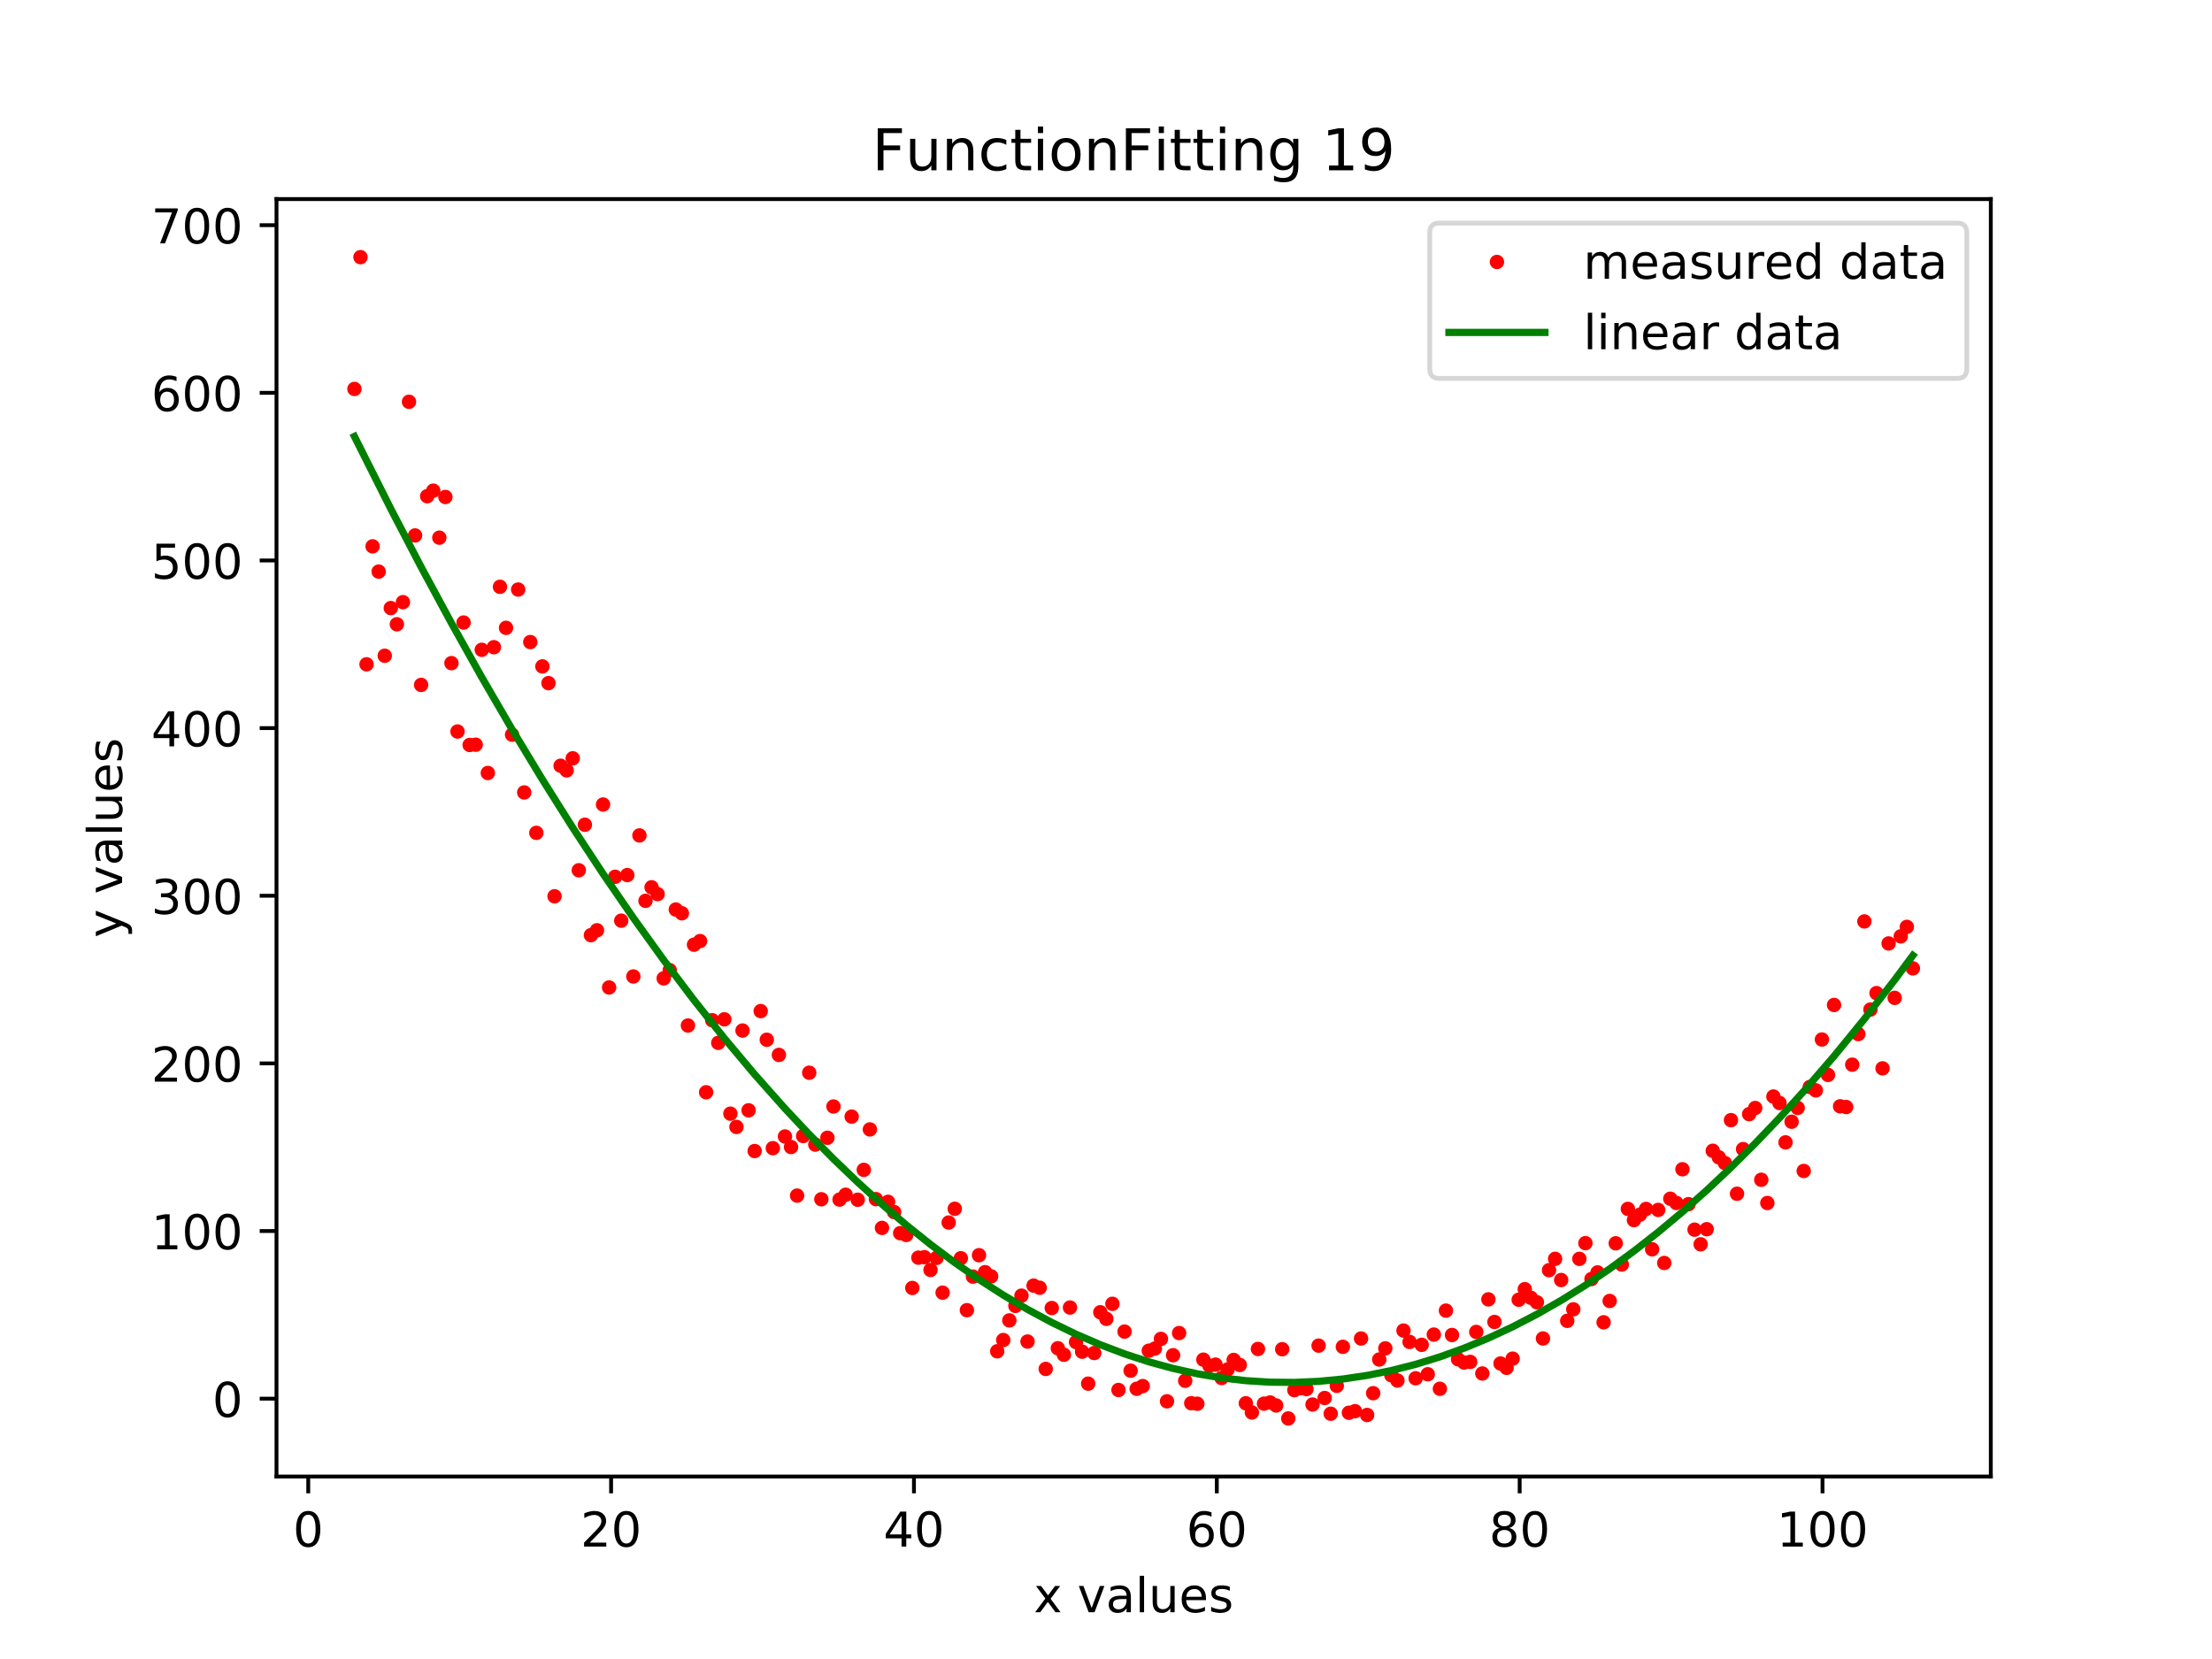 <?xml version="1.0" encoding="utf-8" standalone="no"?>
<!DOCTYPE svg PUBLIC "-//W3C//DTD SVG 1.1//EN"
  "http://www.w3.org/Graphics/SVG/1.1/DTD/svg11.dtd">
<!-- Created with matplotlib (https://matplotlib.org/) -->
<svg height="345.6pt" version="1.1" viewBox="0 0 460.8 345.6" width="460.8pt" xmlns="http://www.w3.org/2000/svg" xmlns:xlink="http://www.w3.org/1999/xlink">
 <defs>
  <style type="text/css">
*{stroke-linecap:butt;stroke-linejoin:round;}
  </style>
 </defs>
 <g id="figure_1">
  <g id="patch_1">
   <path d="M 0 345.6 
L 460.8 345.6 
L 460.8 0 
L 0 0 
z
" style="fill:#ffffff;"/>
  </g>
  <g id="axes_1">
   <g id="patch_2">
    <path d="M 57.6 307.584 
L 414.72 307.584 
L 414.72 41.472 
L 57.6 41.472 
z
" style="fill:#ffffff;"/>
   </g>
   <g id="matplotlib.axis_1">
    <g id="xtick_1">
     <g id="line2d_1">
      <defs>
       <path d="M 0 0 
L 0 3.5 
" id="m090959cede" style="stroke:#000000;stroke-width:0.8;"/>
      </defs>
      <g>
       <use style="stroke:#000000;stroke-width:0.8;" x="64.214" xlink:href="#m090959cede" y="307.584"/>
      </g>
     </g>
     <g id="text_1">
      <!-- 0 -->
      <defs>
       <path d="M 31.781 66.406 
Q 24.172 66.406 20.328 58.906 
Q 16.5 51.422 16.5 36.375 
Q 16.5 21.391 20.328 13.891 
Q 24.172 6.391 31.781 6.391 
Q 39.453 6.391 43.281 13.891 
Q 47.125 21.391 47.125 36.375 
Q 47.125 51.422 43.281 58.906 
Q 39.453 66.406 31.781 66.406 
z
M 31.781 74.219 
Q 44.047 74.219 50.516 64.516 
Q 56.984 54.828 56.984 36.375 
Q 56.984 17.969 50.516 8.266 
Q 44.047 -1.422 31.781 -1.422 
Q 19.531 -1.422 13.062 8.266 
Q 6.594 17.969 6.594 36.375 
Q 6.594 54.828 13.062 64.516 
Q 19.531 74.219 31.781 74.219 
z
" id="DejaVuSans-48"/>
      </defs>
      <g transform="translate(61.033 322.182)scale(0.1 -0.1)">
       <use xlink:href="#DejaVuSans-48"/>
      </g>
     </g>
    </g>
    <g id="xtick_2">
     <g id="line2d_2">
      <g>
       <use style="stroke:#000000;stroke-width:0.8;" x="127.304" xlink:href="#m090959cede" y="307.584"/>
      </g>
     </g>
     <g id="text_2">
      <!-- 20 -->
      <defs>
       <path d="M 19.188 8.297 
L 53.609 8.297 
L 53.609 0 
L 7.328 0 
L 7.328 8.297 
Q 12.938 14.109 22.625 23.891 
Q 32.328 33.688 34.812 36.531 
Q 39.547 41.844 41.422 45.531 
Q 43.312 49.219 43.312 52.781 
Q 43.312 58.594 39.234 62.25 
Q 35.156 65.922 28.609 65.922 
Q 23.969 65.922 18.812 64.312 
Q 13.672 62.703 7.812 59.422 
L 7.812 69.391 
Q 13.766 71.781 18.938 73 
Q 24.125 74.219 28.422 74.219 
Q 39.75 74.219 46.484 68.547 
Q 53.219 62.891 53.219 53.422 
Q 53.219 48.922 51.531 44.891 
Q 49.859 40.875 45.406 35.406 
Q 44.188 33.984 37.641 27.219 
Q 31.109 20.453 19.188 8.297 
z
" id="DejaVuSans-50"/>
      </defs>
      <g transform="translate(120.942 322.182)scale(0.1 -0.1)">
       <use xlink:href="#DejaVuSans-50"/>
       <use x="63.623" xlink:href="#DejaVuSans-48"/>
      </g>
     </g>
    </g>
    <g id="xtick_3">
     <g id="line2d_3">
      <g>
       <use style="stroke:#000000;stroke-width:0.8;" x="190.394" xlink:href="#m090959cede" y="307.584"/>
      </g>
     </g>
     <g id="text_3">
      <!-- 40 -->
      <defs>
       <path d="M 37.797 64.312 
L 12.891 25.391 
L 37.797 25.391 
z
M 35.203 72.906 
L 47.609 72.906 
L 47.609 25.391 
L 58.016 25.391 
L 58.016 17.188 
L 47.609 17.188 
L 47.609 0 
L 37.797 0 
L 37.797 17.188 
L 4.891 17.188 
L 4.891 26.703 
z
" id="DejaVuSans-52"/>
      </defs>
      <g transform="translate(184.032 322.182)scale(0.1 -0.1)">
       <use xlink:href="#DejaVuSans-52"/>
       <use x="63.623" xlink:href="#DejaVuSans-48"/>
      </g>
     </g>
    </g>
    <g id="xtick_4">
     <g id="line2d_4">
      <g>
       <use style="stroke:#000000;stroke-width:0.8;" x="253.484" xlink:href="#m090959cede" y="307.584"/>
      </g>
     </g>
     <g id="text_4">
      <!-- 60 -->
      <defs>
       <path d="M 33.016 40.375 
Q 26.375 40.375 22.484 35.828 
Q 18.609 31.297 18.609 23.391 
Q 18.609 15.531 22.484 10.953 
Q 26.375 6.391 33.016 6.391 
Q 39.656 6.391 43.531 10.953 
Q 47.406 15.531 47.406 23.391 
Q 47.406 31.297 43.531 35.828 
Q 39.656 40.375 33.016 40.375 
z
M 52.594 71.297 
L 52.594 62.312 
Q 48.875 64.062 45.094 64.984 
Q 41.312 65.922 37.594 65.922 
Q 27.828 65.922 22.672 59.328 
Q 17.531 52.734 16.797 39.406 
Q 19.672 43.656 24.016 45.922 
Q 28.375 48.188 33.594 48.188 
Q 44.578 48.188 50.953 41.516 
Q 57.328 34.859 57.328 23.391 
Q 57.328 12.156 50.688 5.359 
Q 44.047 -1.422 33.016 -1.422 
Q 20.359 -1.422 13.672 8.266 
Q 6.984 17.969 6.984 36.375 
Q 6.984 53.656 15.188 63.938 
Q 23.391 74.219 37.203 74.219 
Q 40.922 74.219 44.703 73.484 
Q 48.484 72.75 52.594 71.297 
z
" id="DejaVuSans-54"/>
      </defs>
      <g transform="translate(247.122 322.182)scale(0.1 -0.1)">
       <use xlink:href="#DejaVuSans-54"/>
       <use x="63.623" xlink:href="#DejaVuSans-48"/>
      </g>
     </g>
    </g>
    <g id="xtick_5">
     <g id="line2d_5">
      <g>
       <use style="stroke:#000000;stroke-width:0.8;" x="316.574" xlink:href="#m090959cede" y="307.584"/>
      </g>
     </g>
     <g id="text_5">
      <!-- 80 -->
      <defs>
       <path d="M 31.781 34.625 
Q 24.75 34.625 20.719 30.859 
Q 16.703 27.094 16.703 20.516 
Q 16.703 13.922 20.719 10.156 
Q 24.75 6.391 31.781 6.391 
Q 38.812 6.391 42.859 10.172 
Q 46.922 13.969 46.922 20.516 
Q 46.922 27.094 42.891 30.859 
Q 38.875 34.625 31.781 34.625 
z
M 21.922 38.812 
Q 15.578 40.375 12.031 44.719 
Q 8.5 49.078 8.5 55.328 
Q 8.5 64.062 14.719 69.141 
Q 20.953 74.219 31.781 74.219 
Q 42.672 74.219 48.875 69.141 
Q 55.078 64.062 55.078 55.328 
Q 55.078 49.078 51.531 44.719 
Q 48 40.375 41.703 38.812 
Q 48.828 37.156 52.797 32.312 
Q 56.781 27.484 56.781 20.516 
Q 56.781 9.906 50.312 4.234 
Q 43.844 -1.422 31.781 -1.422 
Q 19.734 -1.422 13.25 4.234 
Q 6.781 9.906 6.781 20.516 
Q 6.781 27.484 10.781 32.312 
Q 14.797 37.156 21.922 38.812 
z
M 18.312 54.391 
Q 18.312 48.734 21.844 45.562 
Q 25.391 42.391 31.781 42.391 
Q 38.141 42.391 41.719 45.562 
Q 45.312 48.734 45.312 54.391 
Q 45.312 60.062 41.719 63.234 
Q 38.141 66.406 31.781 66.406 
Q 25.391 66.406 21.844 63.234 
Q 18.312 60.062 18.312 54.391 
z
" id="DejaVuSans-56"/>
      </defs>
      <g transform="translate(310.212 322.182)scale(0.1 -0.1)">
       <use xlink:href="#DejaVuSans-56"/>
       <use x="63.623" xlink:href="#DejaVuSans-48"/>
      </g>
     </g>
    </g>
    <g id="xtick_6">
     <g id="line2d_6">
      <g>
       <use style="stroke:#000000;stroke-width:0.8;" x="379.664" xlink:href="#m090959cede" y="307.584"/>
      </g>
     </g>
     <g id="text_6">
      <!-- 100 -->
      <defs>
       <path d="M 12.406 8.297 
L 28.516 8.297 
L 28.516 63.922 
L 10.984 60.406 
L 10.984 69.391 
L 28.422 72.906 
L 38.281 72.906 
L 38.281 8.297 
L 54.391 8.297 
L 54.391 0 
L 12.406 0 
z
" id="DejaVuSans-49"/>
      </defs>
      <g transform="translate(370.12 322.182)scale(0.1 -0.1)">
       <use xlink:href="#DejaVuSans-49"/>
       <use x="63.623" xlink:href="#DejaVuSans-48"/>
       <use x="127.246" xlink:href="#DejaVuSans-48"/>
      </g>
     </g>
    </g>
    <g id="text_7">
     <!-- x values -->
     <defs>
      <path d="M 54.891 54.688 
L 35.109 28.078 
L 55.906 0 
L 45.312 0 
L 29.391 21.484 
L 13.484 0 
L 2.875 0 
L 24.125 28.609 
L 4.688 54.688 
L 15.281 54.688 
L 29.781 35.203 
L 44.281 54.688 
z
" id="DejaVuSans-120"/>
      <path id="DejaVuSans-32"/>
      <path d="M 2.984 54.688 
L 12.5 54.688 
L 29.594 8.797 
L 46.688 54.688 
L 56.203 54.688 
L 35.688 0 
L 23.484 0 
z
" id="DejaVuSans-118"/>
      <path d="M 34.281 27.484 
Q 23.391 27.484 19.188 25 
Q 14.984 22.516 14.984 16.5 
Q 14.984 11.719 18.141 8.906 
Q 21.297 6.109 26.703 6.109 
Q 34.188 6.109 38.703 11.406 
Q 43.219 16.703 43.219 25.484 
L 43.219 27.484 
z
M 52.203 31.203 
L 52.203 0 
L 43.219 0 
L 43.219 8.297 
Q 40.141 3.328 35.547 0.953 
Q 30.953 -1.422 24.312 -1.422 
Q 15.922 -1.422 10.953 3.297 
Q 6 8.016 6 15.922 
Q 6 25.141 12.172 29.828 
Q 18.359 34.516 30.609 34.516 
L 43.219 34.516 
L 43.219 35.406 
Q 43.219 41.609 39.141 45 
Q 35.062 48.391 27.688 48.391 
Q 23 48.391 18.547 47.266 
Q 14.109 46.141 10.016 43.891 
L 10.016 52.203 
Q 14.938 54.109 19.578 55.047 
Q 24.219 56 28.609 56 
Q 40.484 56 46.344 49.844 
Q 52.203 43.703 52.203 31.203 
z
" id="DejaVuSans-97"/>
      <path d="M 9.422 75.984 
L 18.406 75.984 
L 18.406 0 
L 9.422 0 
z
" id="DejaVuSans-108"/>
      <path d="M 8.5 21.578 
L 8.5 54.688 
L 17.484 54.688 
L 17.484 21.922 
Q 17.484 14.156 20.5 10.266 
Q 23.531 6.391 29.594 6.391 
Q 36.859 6.391 41.078 11.031 
Q 45.312 15.672 45.312 23.688 
L 45.312 54.688 
L 54.297 54.688 
L 54.297 0 
L 45.312 0 
L 45.312 8.406 
Q 42.047 3.422 37.719 1 
Q 33.406 -1.422 27.688 -1.422 
Q 18.266 -1.422 13.375 4.438 
Q 8.5 10.297 8.5 21.578 
z
M 31.109 56 
z
" id="DejaVuSans-117"/>
      <path d="M 56.203 29.594 
L 56.203 25.203 
L 14.891 25.203 
Q 15.484 15.922 20.484 11.062 
Q 25.484 6.203 34.422 6.203 
Q 39.594 6.203 44.453 7.469 
Q 49.312 8.734 54.109 11.281 
L 54.109 2.781 
Q 49.266 0.734 44.188 -0.344 
Q 39.109 -1.422 33.891 -1.422 
Q 20.797 -1.422 13.156 6.188 
Q 5.516 13.812 5.516 26.812 
Q 5.516 40.234 12.766 48.109 
Q 20.016 56 32.328 56 
Q 43.359 56 49.781 48.891 
Q 56.203 41.797 56.203 29.594 
z
M 47.219 32.234 
Q 47.125 39.594 43.094 43.984 
Q 39.062 48.391 32.422 48.391 
Q 24.906 48.391 20.391 44.141 
Q 15.875 39.891 15.188 32.172 
z
" id="DejaVuSans-101"/>
      <path d="M 44.281 53.078 
L 44.281 44.578 
Q 40.484 46.531 36.375 47.5 
Q 32.281 48.484 27.875 48.484 
Q 21.188 48.484 17.844 46.438 
Q 14.5 44.391 14.5 40.281 
Q 14.5 37.156 16.891 35.375 
Q 19.281 33.594 26.516 31.984 
L 29.594 31.297 
Q 39.156 29.25 43.188 25.516 
Q 47.219 21.781 47.219 15.094 
Q 47.219 7.469 41.188 3.016 
Q 35.156 -1.422 24.609 -1.422 
Q 20.219 -1.422 15.453 -0.562 
Q 10.688 0.297 5.422 2 
L 5.422 11.281 
Q 10.406 8.688 15.234 7.391 
Q 20.062 6.109 24.812 6.109 
Q 31.156 6.109 34.562 8.281 
Q 37.984 10.453 37.984 14.406 
Q 37.984 18.062 35.516 20.016 
Q 33.062 21.969 24.703 23.781 
L 21.578 24.516 
Q 13.234 26.266 9.516 29.906 
Q 5.812 33.547 5.812 39.891 
Q 5.812 47.609 11.281 51.797 
Q 16.75 56 26.812 56 
Q 31.781 56 36.172 55.266 
Q 40.578 54.547 44.281 53.078 
z
" id="DejaVuSans-115"/>
     </defs>
     <g transform="translate(215.349 335.861)scale(0.1 -0.1)">
      <use xlink:href="#DejaVuSans-120"/>
      <use x="59.18" xlink:href="#DejaVuSans-32"/>
      <use x="90.967" xlink:href="#DejaVuSans-118"/>
      <use x="150.146" xlink:href="#DejaVuSans-97"/>
      <use x="211.426" xlink:href="#DejaVuSans-108"/>
      <use x="239.209" xlink:href="#DejaVuSans-117"/>
      <use x="302.588" xlink:href="#DejaVuSans-101"/>
      <use x="364.111" xlink:href="#DejaVuSans-115"/>
     </g>
    </g>
   </g>
   <g id="matplotlib.axis_2">
    <g id="ytick_1">
     <g id="line2d_7">
      <defs>
       <path d="M 0 0 
L -3.5 0 
" id="me65e35b89f" style="stroke:#000000;stroke-width:0.8;"/>
      </defs>
      <g>
       <use style="stroke:#000000;stroke-width:0.8;" x="57.6" xlink:href="#me65e35b89f" y="291.369"/>
      </g>
     </g>
     <g id="text_8">
      <!-- 0 -->
      <g transform="translate(44.237 295.168)scale(0.1 -0.1)">
       <use xlink:href="#DejaVuSans-48"/>
      </g>
     </g>
    </g>
    <g id="ytick_2">
     <g id="line2d_8">
      <g>
       <use style="stroke:#000000;stroke-width:0.8;" x="57.6" xlink:href="#me65e35b89f" y="256.446"/>
      </g>
     </g>
     <g id="text_9">
      <!-- 100 -->
      <g transform="translate(31.512 260.245)scale(0.1 -0.1)">
       <use xlink:href="#DejaVuSans-49"/>
       <use x="63.623" xlink:href="#DejaVuSans-48"/>
       <use x="127.246" xlink:href="#DejaVuSans-48"/>
      </g>
     </g>
    </g>
    <g id="ytick_3">
     <g id="line2d_9">
      <g>
       <use style="stroke:#000000;stroke-width:0.8;" x="57.6" xlink:href="#me65e35b89f" y="221.522"/>
      </g>
     </g>
     <g id="text_10">
      <!-- 200 -->
      <g transform="translate(31.512 225.322)scale(0.1 -0.1)">
       <use xlink:href="#DejaVuSans-50"/>
       <use x="63.623" xlink:href="#DejaVuSans-48"/>
       <use x="127.246" xlink:href="#DejaVuSans-48"/>
      </g>
     </g>
    </g>
    <g id="ytick_4">
     <g id="line2d_10">
      <g>
       <use style="stroke:#000000;stroke-width:0.8;" x="57.6" xlink:href="#me65e35b89f" y="186.599"/>
      </g>
     </g>
     <g id="text_11">
      <!-- 300 -->
      <defs>
       <path d="M 40.578 39.312 
Q 47.656 37.797 51.625 33 
Q 55.609 28.219 55.609 21.188 
Q 55.609 10.406 48.188 4.484 
Q 40.766 -1.422 27.094 -1.422 
Q 22.516 -1.422 17.656 -0.516 
Q 12.797 0.391 7.625 2.203 
L 7.625 11.719 
Q 11.719 9.328 16.594 8.109 
Q 21.484 6.891 26.812 6.891 
Q 36.078 6.891 40.938 10.547 
Q 45.797 14.203 45.797 21.188 
Q 45.797 27.641 41.281 31.266 
Q 36.766 34.906 28.719 34.906 
L 20.219 34.906 
L 20.219 43.016 
L 29.109 43.016 
Q 36.375 43.016 40.234 45.922 
Q 44.094 48.828 44.094 54.297 
Q 44.094 59.906 40.109 62.906 
Q 36.141 65.922 28.719 65.922 
Q 24.656 65.922 20.016 65.031 
Q 15.375 64.156 9.812 62.312 
L 9.812 71.094 
Q 15.438 72.656 20.344 73.438 
Q 25.25 74.219 29.594 74.219 
Q 40.828 74.219 47.359 69.109 
Q 53.906 64.016 53.906 55.328 
Q 53.906 49.266 50.438 45.094 
Q 46.969 40.922 40.578 39.312 
z
" id="DejaVuSans-51"/>
      </defs>
      <g transform="translate(31.512 190.398)scale(0.1 -0.1)">
       <use xlink:href="#DejaVuSans-51"/>
       <use x="63.623" xlink:href="#DejaVuSans-48"/>
       <use x="127.246" xlink:href="#DejaVuSans-48"/>
      </g>
     </g>
    </g>
    <g id="ytick_5">
     <g id="line2d_11">
      <g>
       <use style="stroke:#000000;stroke-width:0.8;" x="57.6" xlink:href="#me65e35b89f" y="151.676"/>
      </g>
     </g>
     <g id="text_12">
      <!-- 400 -->
      <g transform="translate(31.512 155.475)scale(0.1 -0.1)">
       <use xlink:href="#DejaVuSans-52"/>
       <use x="63.623" xlink:href="#DejaVuSans-48"/>
       <use x="127.246" xlink:href="#DejaVuSans-48"/>
      </g>
     </g>
    </g>
    <g id="ytick_6">
     <g id="line2d_12">
      <g>
       <use style="stroke:#000000;stroke-width:0.8;" x="57.6" xlink:href="#me65e35b89f" y="116.753"/>
      </g>
     </g>
     <g id="text_13">
      <!-- 500 -->
      <defs>
       <path d="M 10.797 72.906 
L 49.516 72.906 
L 49.516 64.594 
L 19.828 64.594 
L 19.828 46.734 
Q 21.969 47.469 24.109 47.828 
Q 26.266 48.188 28.422 48.188 
Q 40.625 48.188 47.75 41.5 
Q 54.891 34.812 54.891 23.391 
Q 54.891 11.625 47.562 5.094 
Q 40.234 -1.422 26.906 -1.422 
Q 22.312 -1.422 17.547 -0.641 
Q 12.797 0.141 7.719 1.703 
L 7.719 11.625 
Q 12.109 9.234 16.797 8.062 
Q 21.484 6.891 26.703 6.891 
Q 35.156 6.891 40.078 11.328 
Q 45.016 15.766 45.016 23.391 
Q 45.016 31 40.078 35.438 
Q 35.156 39.891 26.703 39.891 
Q 22.75 39.891 18.812 39.016 
Q 14.891 38.141 10.797 36.281 
z
" id="DejaVuSans-53"/>
      </defs>
      <g transform="translate(31.512 120.552)scale(0.1 -0.1)">
       <use xlink:href="#DejaVuSans-53"/>
       <use x="63.623" xlink:href="#DejaVuSans-48"/>
       <use x="127.246" xlink:href="#DejaVuSans-48"/>
      </g>
     </g>
    </g>
    <g id="ytick_7">
     <g id="line2d_13">
      <g>
       <use style="stroke:#000000;stroke-width:0.8;" x="57.6" xlink:href="#me65e35b89f" y="81.829"/>
      </g>
     </g>
     <g id="text_14">
      <!-- 600 -->
      <g transform="translate(31.512 85.629)scale(0.1 -0.1)">
       <use xlink:href="#DejaVuSans-54"/>
       <use x="63.623" xlink:href="#DejaVuSans-48"/>
       <use x="127.246" xlink:href="#DejaVuSans-48"/>
      </g>
     </g>
    </g>
    <g id="ytick_8">
     <g id="line2d_14">
      <g>
       <use style="stroke:#000000;stroke-width:0.8;" x="57.6" xlink:href="#me65e35b89f" y="46.906"/>
      </g>
     </g>
     <g id="text_15">
      <!-- 700 -->
      <defs>
       <path d="M 8.203 72.906 
L 55.078 72.906 
L 55.078 68.703 
L 28.609 0 
L 18.312 0 
L 43.219 64.594 
L 8.203 64.594 
z
" id="DejaVuSans-55"/>
      </defs>
      <g transform="translate(31.512 50.705)scale(0.1 -0.1)">
       <use xlink:href="#DejaVuSans-55"/>
       <use x="63.623" xlink:href="#DejaVuSans-48"/>
       <use x="127.246" xlink:href="#DejaVuSans-48"/>
      </g>
     </g>
    </g>
    <g id="text_16">
     <!-- y values -->
     <defs>
      <path d="M 32.172 -5.078 
Q 28.375 -14.844 24.75 -17.812 
Q 21.141 -20.797 15.094 -20.797 
L 7.906 -20.797 
L 7.906 -13.281 
L 13.188 -13.281 
Q 16.891 -13.281 18.938 -11.516 
Q 21 -9.766 23.484 -3.219 
L 25.094 0.875 
L 2.984 54.688 
L 12.5 54.688 
L 29.594 11.922 
L 46.688 54.688 
L 56.203 54.688 
z
" id="DejaVuSans-121"/>
     </defs>
     <g transform="translate(25.433 195.339)rotate(-90)scale(0.1 -0.1)">
      <use xlink:href="#DejaVuSans-121"/>
      <use x="59.18" xlink:href="#DejaVuSans-32"/>
      <use x="90.967" xlink:href="#DejaVuSans-118"/>
      <use x="150.146" xlink:href="#DejaVuSans-97"/>
      <use x="211.426" xlink:href="#DejaVuSans-108"/>
      <use x="239.209" xlink:href="#DejaVuSans-117"/>
      <use x="302.588" xlink:href="#DejaVuSans-101"/>
      <use x="364.111" xlink:href="#DejaVuSans-115"/>
     </g>
    </g>
   </g>
   <g id="line2d_15">
    <defs>
     <path d="M 0 1 
C 0.265 1 0.52 0.895 0.707 0.707 
C 0.895 0.52 1 0.265 1 0 
C 1 -0.265 0.895 -0.52 0.707 -0.707 
C 0.52 -0.895 0.265 -1 0 -1 
C -0.265 -1 -0.52 -0.895 -0.707 -0.707 
C -0.895 -0.52 -1 -0.265 -1 0 
C -1 0.265 -0.895 0.52 -0.707 0.707 
C -0.52 0.895 -0.265 1 0 1 
z
" id="mee14a7d2d2" style="stroke:#ff0000;"/>
    </defs>
    <g clip-path="url(#pfada50b3ef)">
     <use style="fill:#ff0000;stroke:#ff0000;" x="73.833" xlink:href="#mee14a7d2d2" y="81.024"/>
     <use style="fill:#ff0000;stroke:#ff0000;" x="75.096" xlink:href="#mee14a7d2d2" y="53.568"/>
     <use style="fill:#ff0000;stroke:#ff0000;" x="76.359" xlink:href="#mee14a7d2d2" y="138.39"/>
     <use style="fill:#ff0000;stroke:#ff0000;" x="77.622" xlink:href="#mee14a7d2d2" y="113.814"/>
     <use style="fill:#ff0000;stroke:#ff0000;" x="78.886" xlink:href="#mee14a7d2d2" y="119.076"/>
     <use style="fill:#ff0000;stroke:#ff0000;" x="80.149" xlink:href="#mee14a7d2d2" y="136.604"/>
     <use style="fill:#ff0000;stroke:#ff0000;" x="81.412" xlink:href="#mee14a7d2d2" y="126.671"/>
     <use style="fill:#ff0000;stroke:#ff0000;" x="82.675" xlink:href="#mee14a7d2d2" y="130.047"/>
     <use style="fill:#ff0000;stroke:#ff0000;" x="83.939" xlink:href="#mee14a7d2d2" y="125.444"/>
     <use style="fill:#ff0000;stroke:#ff0000;" x="85.202" xlink:href="#mee14a7d2d2" y="83.701"/>
     <use style="fill:#ff0000;stroke:#ff0000;" x="86.465" xlink:href="#mee14a7d2d2" y="111.543"/>
     <use style="fill:#ff0000;stroke:#ff0000;" x="87.728" xlink:href="#mee14a7d2d2" y="142.679"/>
     <use style="fill:#ff0000;stroke:#ff0000;" x="88.992" xlink:href="#mee14a7d2d2" y="103.369"/>
     <use style="fill:#ff0000;stroke:#ff0000;" x="90.255" xlink:href="#mee14a7d2d2" y="102.215"/>
     <use style="fill:#ff0000;stroke:#ff0000;" x="91.518" xlink:href="#mee14a7d2d2" y="112.006"/>
     <use style="fill:#ff0000;stroke:#ff0000;" x="92.781" xlink:href="#mee14a7d2d2" y="103.527"/>
     <use style="fill:#ff0000;stroke:#ff0000;" x="94.045" xlink:href="#mee14a7d2d2" y="138.143"/>
     <use style="fill:#ff0000;stroke:#ff0000;" x="95.308" xlink:href="#mee14a7d2d2" y="152.386"/>
     <use style="fill:#ff0000;stroke:#ff0000;" x="96.571" xlink:href="#mee14a7d2d2" y="129.686"/>
     <use style="fill:#ff0000;stroke:#ff0000;" x="97.834" xlink:href="#mee14a7d2d2" y="155.189"/>
     <use style="fill:#ff0000;stroke:#ff0000;" x="99.098" xlink:href="#mee14a7d2d2" y="155.135"/>
     <use style="fill:#ff0000;stroke:#ff0000;" x="100.361" xlink:href="#mee14a7d2d2" y="135.366"/>
     <use style="fill:#ff0000;stroke:#ff0000;" x="101.624" xlink:href="#mee14a7d2d2" y="161.029"/>
     <use style="fill:#ff0000;stroke:#ff0000;" x="102.887" xlink:href="#mee14a7d2d2" y="134.824"/>
     <use style="fill:#ff0000;stroke:#ff0000;" x="104.151" xlink:href="#mee14a7d2d2" y="122.241"/>
     <use style="fill:#ff0000;stroke:#ff0000;" x="105.414" xlink:href="#mee14a7d2d2" y="130.79"/>
     <use style="fill:#ff0000;stroke:#ff0000;" x="106.677" xlink:href="#mee14a7d2d2" y="153.05"/>
     <use style="fill:#ff0000;stroke:#ff0000;" x="107.94" xlink:href="#mee14a7d2d2" y="122.813"/>
     <use style="fill:#ff0000;stroke:#ff0000;" x="109.204" xlink:href="#mee14a7d2d2" y="165.084"/>
     <use style="fill:#ff0000;stroke:#ff0000;" x="110.467" xlink:href="#mee14a7d2d2" y="133.752"/>
     <use style="fill:#ff0000;stroke:#ff0000;" x="111.73" xlink:href="#mee14a7d2d2" y="173.496"/>
     <use style="fill:#ff0000;stroke:#ff0000;" x="112.993" xlink:href="#mee14a7d2d2" y="138.825"/>
     <use style="fill:#ff0000;stroke:#ff0000;" x="114.257" xlink:href="#mee14a7d2d2" y="142.308"/>
     <use style="fill:#ff0000;stroke:#ff0000;" x="115.52" xlink:href="#mee14a7d2d2" y="186.712"/>
     <use style="fill:#ff0000;stroke:#ff0000;" x="116.783" xlink:href="#mee14a7d2d2" y="159.521"/>
     <use style="fill:#ff0000;stroke:#ff0000;" x="118.046" xlink:href="#mee14a7d2d2" y="160.485"/>
     <use style="fill:#ff0000;stroke:#ff0000;" x="119.31" xlink:href="#mee14a7d2d2" y="157.974"/>
     <use style="fill:#ff0000;stroke:#ff0000;" x="120.573" xlink:href="#mee14a7d2d2" y="181.294"/>
     <use style="fill:#ff0000;stroke:#ff0000;" x="121.836" xlink:href="#mee14a7d2d2" y="171.811"/>
     <use style="fill:#ff0000;stroke:#ff0000;" x="123.099" xlink:href="#mee14a7d2d2" y="194.811"/>
     <use style="fill:#ff0000;stroke:#ff0000;" x="124.363" xlink:href="#mee14a7d2d2" y="193.793"/>
     <use style="fill:#ff0000;stroke:#ff0000;" x="125.626" xlink:href="#mee14a7d2d2" y="167.596"/>
     <use style="fill:#ff0000;stroke:#ff0000;" x="126.889" xlink:href="#mee14a7d2d2" y="205.704"/>
     <use style="fill:#ff0000;stroke:#ff0000;" x="128.152" xlink:href="#mee14a7d2d2" y="182.649"/>
     <use style="fill:#ff0000;stroke:#ff0000;" x="129.416" xlink:href="#mee14a7d2d2" y="191.792"/>
     <use style="fill:#ff0000;stroke:#ff0000;" x="130.679" xlink:href="#mee14a7d2d2" y="182.297"/>
     <use style="fill:#ff0000;stroke:#ff0000;" x="131.942" xlink:href="#mee14a7d2d2" y="203.416"/>
     <use style="fill:#ff0000;stroke:#ff0000;" x="133.205" xlink:href="#mee14a7d2d2" y="174.034"/>
     <use style="fill:#ff0000;stroke:#ff0000;" x="134.469" xlink:href="#mee14a7d2d2" y="187.659"/>
     <use style="fill:#ff0000;stroke:#ff0000;" x="135.732" xlink:href="#mee14a7d2d2" y="184.838"/>
     <use style="fill:#ff0000;stroke:#ff0000;" x="136.995" xlink:href="#mee14a7d2d2" y="186.256"/>
     <use style="fill:#ff0000;stroke:#ff0000;" x="138.258" xlink:href="#mee14a7d2d2" y="203.813"/>
     <use style="fill:#ff0000;stroke:#ff0000;" x="139.522" xlink:href="#mee14a7d2d2" y="202.109"/>
     <use style="fill:#ff0000;stroke:#ff0000;" x="140.785" xlink:href="#mee14a7d2d2" y="189.469"/>
     <use style="fill:#ff0000;stroke:#ff0000;" x="142.048" xlink:href="#mee14a7d2d2" y="190.252"/>
     <use style="fill:#ff0000;stroke:#ff0000;" x="143.311" xlink:href="#mee14a7d2d2" y="213.633"/>
     <use style="fill:#ff0000;stroke:#ff0000;" x="144.575" xlink:href="#mee14a7d2d2" y="196.796"/>
     <use style="fill:#ff0000;stroke:#ff0000;" x="145.838" xlink:href="#mee14a7d2d2" y="196.041"/>
     <use style="fill:#ff0000;stroke:#ff0000;" x="147.101" xlink:href="#mee14a7d2d2" y="227.54"/>
     <use style="fill:#ff0000;stroke:#ff0000;" x="148.364" xlink:href="#mee14a7d2d2" y="212.532"/>
     <use style="fill:#ff0000;stroke:#ff0000;" x="149.628" xlink:href="#mee14a7d2d2" y="217.246"/>
     <use style="fill:#ff0000;stroke:#ff0000;" x="150.891" xlink:href="#mee14a7d2d2" y="212.346"/>
     <use style="fill:#ff0000;stroke:#ff0000;" x="152.154" xlink:href="#mee14a7d2d2" y="231.998"/>
     <use style="fill:#ff0000;stroke:#ff0000;" x="153.417" xlink:href="#mee14a7d2d2" y="234.762"/>
     <use style="fill:#ff0000;stroke:#ff0000;" x="154.681" xlink:href="#mee14a7d2d2" y="214.677"/>
     <use style="fill:#ff0000;stroke:#ff0000;" x="155.944" xlink:href="#mee14a7d2d2" y="231.299"/>
     <use style="fill:#ff0000;stroke:#ff0000;" x="157.207" xlink:href="#mee14a7d2d2" y="239.781"/>
     <use style="fill:#ff0000;stroke:#ff0000;" x="158.47" xlink:href="#mee14a7d2d2" y="210.63"/>
     <use style="fill:#ff0000;stroke:#ff0000;" x="159.734" xlink:href="#mee14a7d2d2" y="216.599"/>
     <use style="fill:#ff0000;stroke:#ff0000;" x="160.997" xlink:href="#mee14a7d2d2" y="239.186"/>
     <use style="fill:#ff0000;stroke:#ff0000;" x="162.26" xlink:href="#mee14a7d2d2" y="219.758"/>
     <use style="fill:#ff0000;stroke:#ff0000;" x="163.523" xlink:href="#mee14a7d2d2" y="236.751"/>
     <use style="fill:#ff0000;stroke:#ff0000;" x="164.787" xlink:href="#mee14a7d2d2" y="238.946"/>
     <use style="fill:#ff0000;stroke:#ff0000;" x="166.05" xlink:href="#mee14a7d2d2" y="249.067"/>
     <use style="fill:#ff0000;stroke:#ff0000;" x="167.313" xlink:href="#mee14a7d2d2" y="236.654"/>
     <use style="fill:#ff0000;stroke:#ff0000;" x="168.576" xlink:href="#mee14a7d2d2" y="223.469"/>
     <use style="fill:#ff0000;stroke:#ff0000;" x="169.84" xlink:href="#mee14a7d2d2" y="238.439"/>
     <use style="fill:#ff0000;stroke:#ff0000;" x="171.103" xlink:href="#mee14a7d2d2" y="249.828"/>
     <use style="fill:#ff0000;stroke:#ff0000;" x="172.366" xlink:href="#mee14a7d2d2" y="237.018"/>
     <use style="fill:#ff0000;stroke:#ff0000;" x="173.629" xlink:href="#mee14a7d2d2" y="230.503"/>
     <use style="fill:#ff0000;stroke:#ff0000;" x="174.893" xlink:href="#mee14a7d2d2" y="249.895"/>
     <use style="fill:#ff0000;stroke:#ff0000;" x="176.156" xlink:href="#mee14a7d2d2" y="248.887"/>
     <use style="fill:#ff0000;stroke:#ff0000;" x="177.419" xlink:href="#mee14a7d2d2" y="232.609"/>
     <use style="fill:#ff0000;stroke:#ff0000;" x="178.682" xlink:href="#mee14a7d2d2" y="249.927"/>
     <use style="fill:#ff0000;stroke:#ff0000;" x="179.945" xlink:href="#mee14a7d2d2" y="243.704"/>
     <use style="fill:#ff0000;stroke:#ff0000;" x="181.209" xlink:href="#mee14a7d2d2" y="235.281"/>
     <use style="fill:#ff0000;stroke:#ff0000;" x="182.472" xlink:href="#mee14a7d2d2" y="249.797"/>
     <use style="fill:#ff0000;stroke:#ff0000;" x="183.735" xlink:href="#mee14a7d2d2" y="255.793"/>
     <use style="fill:#ff0000;stroke:#ff0000;" x="184.998" xlink:href="#mee14a7d2d2" y="250.361"/>
     <use style="fill:#ff0000;stroke:#ff0000;" x="186.262" xlink:href="#mee14a7d2d2" y="252.491"/>
     <use style="fill:#ff0000;stroke:#ff0000;" x="187.525" xlink:href="#mee14a7d2d2" y="256.887"/>
     <use style="fill:#ff0000;stroke:#ff0000;" x="188.788" xlink:href="#mee14a7d2d2" y="257.262"/>
     <use style="fill:#ff0000;stroke:#ff0000;" x="190.051" xlink:href="#mee14a7d2d2" y="268.306"/>
     <use style="fill:#ff0000;stroke:#ff0000;" x="191.315" xlink:href="#mee14a7d2d2" y="261.994"/>
     <use style="fill:#ff0000;stroke:#ff0000;" x="192.578" xlink:href="#mee14a7d2d2" y="261.9"/>
     <use style="fill:#ff0000;stroke:#ff0000;" x="193.841" xlink:href="#mee14a7d2d2" y="264.552"/>
     <use style="fill:#ff0000;stroke:#ff0000;" x="195.104" xlink:href="#mee14a7d2d2" y="262.047"/>
     <use style="fill:#ff0000;stroke:#ff0000;" x="196.368" xlink:href="#mee14a7d2d2" y="269.289"/>
     <use style="fill:#ff0000;stroke:#ff0000;" x="197.631" xlink:href="#mee14a7d2d2" y="254.678"/>
     <use style="fill:#ff0000;stroke:#ff0000;" x="198.894" xlink:href="#mee14a7d2d2" y="251.81"/>
     <use style="fill:#ff0000;stroke:#ff0000;" x="200.157" xlink:href="#mee14a7d2d2" y="262.116"/>
     <use style="fill:#ff0000;stroke:#ff0000;" x="201.421" xlink:href="#mee14a7d2d2" y="272.933"/>
     <use style="fill:#ff0000;stroke:#ff0000;" x="202.684" xlink:href="#mee14a7d2d2" y="265.939"/>
     <use style="fill:#ff0000;stroke:#ff0000;" x="203.947" xlink:href="#mee14a7d2d2" y="261.481"/>
     <use style="fill:#ff0000;stroke:#ff0000;" x="205.21" xlink:href="#mee14a7d2d2" y="265.017"/>
     <use style="fill:#ff0000;stroke:#ff0000;" x="206.474" xlink:href="#mee14a7d2d2" y="265.885"/>
     <use style="fill:#ff0000;stroke:#ff0000;" x="207.737" xlink:href="#mee14a7d2d2" y="281.495"/>
     <use style="fill:#ff0000;stroke:#ff0000;" x="209" xlink:href="#mee14a7d2d2" y="279.156"/>
     <use style="fill:#ff0000;stroke:#ff0000;" x="210.263" xlink:href="#mee14a7d2d2" y="275.062"/>
     <use style="fill:#ff0000;stroke:#ff0000;" x="211.527" xlink:href="#mee14a7d2d2" y="272.037"/>
     <use style="fill:#ff0000;stroke:#ff0000;" x="212.79" xlink:href="#mee14a7d2d2" y="269.91"/>
     <use style="fill:#ff0000;stroke:#ff0000;" x="214.053" xlink:href="#mee14a7d2d2" y="279.468"/>
     <use style="fill:#ff0000;stroke:#ff0000;" x="215.316" xlink:href="#mee14a7d2d2" y="267.814"/>
     <use style="fill:#ff0000;stroke:#ff0000;" x="216.58" xlink:href="#mee14a7d2d2" y="268.261"/>
     <use style="fill:#ff0000;stroke:#ff0000;" x="217.843" xlink:href="#mee14a7d2d2" y="285.175"/>
     <use style="fill:#ff0000;stroke:#ff0000;" x="219.106" xlink:href="#mee14a7d2d2" y="272.487"/>
     <use style="fill:#ff0000;stroke:#ff0000;" x="220.369" xlink:href="#mee14a7d2d2" y="280.861"/>
     <use style="fill:#ff0000;stroke:#ff0000;" x="221.633" xlink:href="#mee14a7d2d2" y="282.222"/>
     <use style="fill:#ff0000;stroke:#ff0000;" x="222.896" xlink:href="#mee14a7d2d2" y="272.384"/>
     <use style="fill:#ff0000;stroke:#ff0000;" x="224.159" xlink:href="#mee14a7d2d2" y="279.581"/>
     <use style="fill:#ff0000;stroke:#ff0000;" x="225.422" xlink:href="#mee14a7d2d2" y="281.58"/>
     <use style="fill:#ff0000;stroke:#ff0000;" x="226.686" xlink:href="#mee14a7d2d2" y="288.239"/>
     <use style="fill:#ff0000;stroke:#ff0000;" x="227.949" xlink:href="#mee14a7d2d2" y="281.863"/>
     <use style="fill:#ff0000;stroke:#ff0000;" x="229.212" xlink:href="#mee14a7d2d2" y="273.37"/>
     <use style="fill:#ff0000;stroke:#ff0000;" x="230.475" xlink:href="#mee14a7d2d2" y="274.739"/>
     <use style="fill:#ff0000;stroke:#ff0000;" x="231.739" xlink:href="#mee14a7d2d2" y="271.608"/>
     <use style="fill:#ff0000;stroke:#ff0000;" x="233.002" xlink:href="#mee14a7d2d2" y="289.562"/>
     <use style="fill:#ff0000;stroke:#ff0000;" x="234.265" xlink:href="#mee14a7d2d2" y="277.392"/>
     <use style="fill:#ff0000;stroke:#ff0000;" x="235.528" xlink:href="#mee14a7d2d2" y="285.54"/>
     <use style="fill:#ff0000;stroke:#ff0000;" x="236.792" xlink:href="#mee14a7d2d2" y="289.307"/>
     <use style="fill:#ff0000;stroke:#ff0000;" x="238.055" xlink:href="#mee14a7d2d2" y="288.744"/>
     <use style="fill:#ff0000;stroke:#ff0000;" x="239.318" xlink:href="#mee14a7d2d2" y="281.382"/>
     <use style="fill:#ff0000;stroke:#ff0000;" x="240.581" xlink:href="#mee14a7d2d2" y="280.931"/>
     <use style="fill:#ff0000;stroke:#ff0000;" x="241.845" xlink:href="#mee14a7d2d2" y="278.918"/>
     <use style="fill:#ff0000;stroke:#ff0000;" x="243.108" xlink:href="#mee14a7d2d2" y="291.919"/>
     <use style="fill:#ff0000;stroke:#ff0000;" x="244.371" xlink:href="#mee14a7d2d2" y="282.321"/>
     <use style="fill:#ff0000;stroke:#ff0000;" x="245.634" xlink:href="#mee14a7d2d2" y="277.696"/>
     <use style="fill:#ff0000;stroke:#ff0000;" x="246.898" xlink:href="#mee14a7d2d2" y="287.639"/>
     <use style="fill:#ff0000;stroke:#ff0000;" x="248.161" xlink:href="#mee14a7d2d2" y="292.318"/>
     <use style="fill:#ff0000;stroke:#ff0000;" x="249.424" xlink:href="#mee14a7d2d2" y="292.424"/>
     <use style="fill:#ff0000;stroke:#ff0000;" x="250.687" xlink:href="#mee14a7d2d2" y="283.242"/>
     <use style="fill:#ff0000;stroke:#ff0000;" x="251.951" xlink:href="#mee14a7d2d2" y="284.505"/>
     <use style="fill:#ff0000;stroke:#ff0000;" x="253.214" xlink:href="#mee14a7d2d2" y="284.277"/>
     <use style="fill:#ff0000;stroke:#ff0000;" x="254.477" xlink:href="#mee14a7d2d2" y="287.06"/>
     <use style="fill:#ff0000;stroke:#ff0000;" x="255.74" xlink:href="#mee14a7d2d2" y="285.281"/>
     <use style="fill:#ff0000;stroke:#ff0000;" x="257.004" xlink:href="#mee14a7d2d2" y="283.3"/>
     <use style="fill:#ff0000;stroke:#ff0000;" x="258.267" xlink:href="#mee14a7d2d2" y="284.348"/>
     <use style="fill:#ff0000;stroke:#ff0000;" x="259.53" xlink:href="#mee14a7d2d2" y="292.328"/>
     <use style="fill:#ff0000;stroke:#ff0000;" x="260.793" xlink:href="#mee14a7d2d2" y="294.244"/>
     <use style="fill:#ff0000;stroke:#ff0000;" x="262.057" xlink:href="#mee14a7d2d2" y="281.013"/>
     <use style="fill:#ff0000;stroke:#ff0000;" x="263.32" xlink:href="#mee14a7d2d2" y="292.409"/>
     <use style="fill:#ff0000;stroke:#ff0000;" x="264.583" xlink:href="#mee14a7d2d2" y="292.166"/>
     <use style="fill:#ff0000;stroke:#ff0000;" x="265.846" xlink:href="#mee14a7d2d2" y="292.784"/>
     <use style="fill:#ff0000;stroke:#ff0000;" x="267.11" xlink:href="#mee14a7d2d2" y="281.066"/>
     <use style="fill:#ff0000;stroke:#ff0000;" x="268.373" xlink:href="#mee14a7d2d2" y="295.488"/>
     <use style="fill:#ff0000;stroke:#ff0000;" x="269.636" xlink:href="#mee14a7d2d2" y="289.591"/>
     <use style="fill:#ff0000;stroke:#ff0000;" x="270.899" xlink:href="#mee14a7d2d2" y="289.204"/>
     <use style="fill:#ff0000;stroke:#ff0000;" x="272.163" xlink:href="#mee14a7d2d2" y="289.359"/>
     <use style="fill:#ff0000;stroke:#ff0000;" x="273.426" xlink:href="#mee14a7d2d2" y="292.59"/>
     <use style="fill:#ff0000;stroke:#ff0000;" x="274.689" xlink:href="#mee14a7d2d2" y="280.318"/>
     <use style="fill:#ff0000;stroke:#ff0000;" x="275.952" xlink:href="#mee14a7d2d2" y="291.229"/>
     <use style="fill:#ff0000;stroke:#ff0000;" x="277.216" xlink:href="#mee14a7d2d2" y="294.503"/>
     <use style="fill:#ff0000;stroke:#ff0000;" x="278.479" xlink:href="#mee14a7d2d2" y="288.695"/>
     <use style="fill:#ff0000;stroke:#ff0000;" x="279.742" xlink:href="#mee14a7d2d2" y="280.564"/>
     <use style="fill:#ff0000;stroke:#ff0000;" x="281.005" xlink:href="#mee14a7d2d2" y="294.303"/>
     <use style="fill:#ff0000;stroke:#ff0000;" x="282.269" xlink:href="#mee14a7d2d2" y="293.975"/>
     <use style="fill:#ff0000;stroke:#ff0000;" x="283.532" xlink:href="#mee14a7d2d2" y="278.832"/>
     <use style="fill:#ff0000;stroke:#ff0000;" x="284.795" xlink:href="#mee14a7d2d2" y="294.765"/>
     <use style="fill:#ff0000;stroke:#ff0000;" x="286.058" xlink:href="#mee14a7d2d2" y="290.226"/>
     <use style="fill:#ff0000;stroke:#ff0000;" x="287.322" xlink:href="#mee14a7d2d2" y="283.209"/>
     <use style="fill:#ff0000;stroke:#ff0000;" x="288.585" xlink:href="#mee14a7d2d2" y="280.884"/>
     <use style="fill:#ff0000;stroke:#ff0000;" x="289.848" xlink:href="#mee14a7d2d2" y="286.489"/>
     <use style="fill:#ff0000;stroke:#ff0000;" x="291.111" xlink:href="#mee14a7d2d2" y="287.589"/>
     <use style="fill:#ff0000;stroke:#ff0000;" x="292.375" xlink:href="#mee14a7d2d2" y="277.178"/>
     <use style="fill:#ff0000;stroke:#ff0000;" x="293.638" xlink:href="#mee14a7d2d2" y="279.546"/>
     <use style="fill:#ff0000;stroke:#ff0000;" x="294.901" xlink:href="#mee14a7d2d2" y="287.121"/>
     <use style="fill:#ff0000;stroke:#ff0000;" x="296.164" xlink:href="#mee14a7d2d2" y="280.148"/>
     <use style="fill:#ff0000;stroke:#ff0000;" x="297.427" xlink:href="#mee14a7d2d2" y="286.281"/>
     <use style="fill:#ff0000;stroke:#ff0000;" x="298.691" xlink:href="#mee14a7d2d2" y="278.021"/>
     <use style="fill:#ff0000;stroke:#ff0000;" x="299.954" xlink:href="#mee14a7d2d2" y="289.309"/>
     <use style="fill:#ff0000;stroke:#ff0000;" x="301.217" xlink:href="#mee14a7d2d2" y="273.027"/>
     <use style="fill:#ff0000;stroke:#ff0000;" x="302.48" xlink:href="#mee14a7d2d2" y="278.104"/>
     <use style="fill:#ff0000;stroke:#ff0000;" x="303.744" xlink:href="#mee14a7d2d2" y="283.156"/>
     <use style="fill:#ff0000;stroke:#ff0000;" x="305.007" xlink:href="#mee14a7d2d2" y="283.836"/>
     <use style="fill:#ff0000;stroke:#ff0000;" x="306.27" xlink:href="#mee14a7d2d2" y="283.706"/>
     <use style="fill:#ff0000;stroke:#ff0000;" x="307.533" xlink:href="#mee14a7d2d2" y="277.466"/>
     <use style="fill:#ff0000;stroke:#ff0000;" x="308.797" xlink:href="#mee14a7d2d2" y="286.125"/>
     <use style="fill:#ff0000;stroke:#ff0000;" x="310.06" xlink:href="#mee14a7d2d2" y="270.681"/>
     <use style="fill:#ff0000;stroke:#ff0000;" x="311.323" xlink:href="#mee14a7d2d2" y="275.386"/>
     <use style="fill:#ff0000;stroke:#ff0000;" x="312.586" xlink:href="#mee14a7d2d2" y="284.04"/>
     <use style="fill:#ff0000;stroke:#ff0000;" x="313.85" xlink:href="#mee14a7d2d2" y="284.944"/>
     <use style="fill:#ff0000;stroke:#ff0000;" x="315.113" xlink:href="#mee14a7d2d2" y="283.031"/>
     <use style="fill:#ff0000;stroke:#ff0000;" x="316.376" xlink:href="#mee14a7d2d2" y="270.758"/>
     <use style="fill:#ff0000;stroke:#ff0000;" x="317.639" xlink:href="#mee14a7d2d2" y="268.556"/>
     <use style="fill:#ff0000;stroke:#ff0000;" x="318.903" xlink:href="#mee14a7d2d2" y="270.351"/>
     <use style="fill:#ff0000;stroke:#ff0000;" x="320.166" xlink:href="#mee14a7d2d2" y="271.287"/>
     <use style="fill:#ff0000;stroke:#ff0000;" x="321.429" xlink:href="#mee14a7d2d2" y="278.828"/>
     <use style="fill:#ff0000;stroke:#ff0000;" x="322.692" xlink:href="#mee14a7d2d2" y="264.6"/>
     <use style="fill:#ff0000;stroke:#ff0000;" x="323.956" xlink:href="#mee14a7d2d2" y="262.239"/>
     <use style="fill:#ff0000;stroke:#ff0000;" x="325.219" xlink:href="#mee14a7d2d2" y="266.651"/>
     <use style="fill:#ff0000;stroke:#ff0000;" x="326.482" xlink:href="#mee14a7d2d2" y="275.154"/>
     <use style="fill:#ff0000;stroke:#ff0000;" x="327.745" xlink:href="#mee14a7d2d2" y="272.753"/>
     <use style="fill:#ff0000;stroke:#ff0000;" x="329.009" xlink:href="#mee14a7d2d2" y="262.242"/>
     <use style="fill:#ff0000;stroke:#ff0000;" x="330.272" xlink:href="#mee14a7d2d2" y="258.971"/>
     <use style="fill:#ff0000;stroke:#ff0000;" x="331.535" xlink:href="#mee14a7d2d2" y="266.445"/>
     <use style="fill:#ff0000;stroke:#ff0000;" x="332.798" xlink:href="#mee14a7d2d2" y="265.068"/>
     <use style="fill:#ff0000;stroke:#ff0000;" x="334.062" xlink:href="#mee14a7d2d2" y="275.46"/>
     <use style="fill:#ff0000;stroke:#ff0000;" x="335.325" xlink:href="#mee14a7d2d2" y="271.013"/>
     <use style="fill:#ff0000;stroke:#ff0000;" x="336.588" xlink:href="#mee14a7d2d2" y="259"/>
     <use style="fill:#ff0000;stroke:#ff0000;" x="337.851" xlink:href="#mee14a7d2d2" y="263.425"/>
     <use style="fill:#ff0000;stroke:#ff0000;" x="339.115" xlink:href="#mee14a7d2d2" y="251.837"/>
     <use style="fill:#ff0000;stroke:#ff0000;" x="340.378" xlink:href="#mee14a7d2d2" y="254.174"/>
     <use style="fill:#ff0000;stroke:#ff0000;" x="341.641" xlink:href="#mee14a7d2d2" y="253.029"/>
     <use style="fill:#ff0000;stroke:#ff0000;" x="342.904" xlink:href="#mee14a7d2d2" y="251.846"/>
     <use style="fill:#ff0000;stroke:#ff0000;" x="344.168" xlink:href="#mee14a7d2d2" y="260.255"/>
     <use style="fill:#ff0000;stroke:#ff0000;" x="345.431" xlink:href="#mee14a7d2d2" y="252.05"/>
     <use style="fill:#ff0000;stroke:#ff0000;" x="346.694" xlink:href="#mee14a7d2d2" y="263.103"/>
     <use style="fill:#ff0000;stroke:#ff0000;" x="347.957" xlink:href="#mee14a7d2d2" y="249.714"/>
     <use style="fill:#ff0000;stroke:#ff0000;" x="349.221" xlink:href="#mee14a7d2d2" y="250.601"/>
     <use style="fill:#ff0000;stroke:#ff0000;" x="350.484" xlink:href="#mee14a7d2d2" y="243.578"/>
     <use style="fill:#ff0000;stroke:#ff0000;" x="351.747" xlink:href="#mee14a7d2d2" y="250.852"/>
     <use style="fill:#ff0000;stroke:#ff0000;" x="353.01" xlink:href="#mee14a7d2d2" y="256.161"/>
     <use style="fill:#ff0000;stroke:#ff0000;" x="354.274" xlink:href="#mee14a7d2d2" y="259.214"/>
     <use style="fill:#ff0000;stroke:#ff0000;" x="355.537" xlink:href="#mee14a7d2d2" y="256.069"/>
     <use style="fill:#ff0000;stroke:#ff0000;" x="356.8" xlink:href="#mee14a7d2d2" y="239.727"/>
     <use style="fill:#ff0000;stroke:#ff0000;" x="358.063" xlink:href="#mee14a7d2d2" y="241.094"/>
     <use style="fill:#ff0000;stroke:#ff0000;" x="359.327" xlink:href="#mee14a7d2d2" y="242.284"/>
     <use style="fill:#ff0000;stroke:#ff0000;" x="360.59" xlink:href="#mee14a7d2d2" y="233.351"/>
     <use style="fill:#ff0000;stroke:#ff0000;" x="361.853" xlink:href="#mee14a7d2d2" y="248.678"/>
     <use style="fill:#ff0000;stroke:#ff0000;" x="363.116" xlink:href="#mee14a7d2d2" y="239.377"/>
     <use style="fill:#ff0000;stroke:#ff0000;" x="364.38" xlink:href="#mee14a7d2d2" y="232.095"/>
     <use style="fill:#ff0000;stroke:#ff0000;" x="365.643" xlink:href="#mee14a7d2d2" y="230.817"/>
     <use style="fill:#ff0000;stroke:#ff0000;" x="366.906" xlink:href="#mee14a7d2d2" y="245.77"/>
     <use style="fill:#ff0000;stroke:#ff0000;" x="368.169" xlink:href="#mee14a7d2d2" y="250.607"/>
     <use style="fill:#ff0000;stroke:#ff0000;" x="369.433" xlink:href="#mee14a7d2d2" y="228.427"/>
     <use style="fill:#ff0000;stroke:#ff0000;" x="370.696" xlink:href="#mee14a7d2d2" y="229.772"/>
     <use style="fill:#ff0000;stroke:#ff0000;" x="371.959" xlink:href="#mee14a7d2d2" y="237.977"/>
     <use style="fill:#ff0000;stroke:#ff0000;" x="373.222" xlink:href="#mee14a7d2d2" y="233.678"/>
     <use style="fill:#ff0000;stroke:#ff0000;" x="374.486" xlink:href="#mee14a7d2d2" y="230.791"/>
     <use style="fill:#ff0000;stroke:#ff0000;" x="375.749" xlink:href="#mee14a7d2d2" y="243.93"/>
     <use style="fill:#ff0000;stroke:#ff0000;" x="377.012" xlink:href="#mee14a7d2d2" y="226.439"/>
     <use style="fill:#ff0000;stroke:#ff0000;" x="378.275" xlink:href="#mee14a7d2d2" y="227.141"/>
     <use style="fill:#ff0000;stroke:#ff0000;" x="379.539" xlink:href="#mee14a7d2d2" y="216.547"/>
     <use style="fill:#ff0000;stroke:#ff0000;" x="380.802" xlink:href="#mee14a7d2d2" y="223.923"/>
     <use style="fill:#ff0000;stroke:#ff0000;" x="382.065" xlink:href="#mee14a7d2d2" y="209.356"/>
     <use style="fill:#ff0000;stroke:#ff0000;" x="383.328" xlink:href="#mee14a7d2d2" y="230.462"/>
     <use style="fill:#ff0000;stroke:#ff0000;" x="384.592" xlink:href="#mee14a7d2d2" y="230.613"/>
     <use style="fill:#ff0000;stroke:#ff0000;" x="385.855" xlink:href="#mee14a7d2d2" y="221.793"/>
     <use style="fill:#ff0000;stroke:#ff0000;" x="387.118" xlink:href="#mee14a7d2d2" y="215.414"/>
     <use style="fill:#ff0000;stroke:#ff0000;" x="388.381" xlink:href="#mee14a7d2d2" y="191.95"/>
     <use style="fill:#ff0000;stroke:#ff0000;" x="389.645" xlink:href="#mee14a7d2d2" y="210.304"/>
     <use style="fill:#ff0000;stroke:#ff0000;" x="390.908" xlink:href="#mee14a7d2d2" y="206.881"/>
     <use style="fill:#ff0000;stroke:#ff0000;" x="392.171" xlink:href="#mee14a7d2d2" y="222.56"/>
     <use style="fill:#ff0000;stroke:#ff0000;" x="393.434" xlink:href="#mee14a7d2d2" y="196.536"/>
     <use style="fill:#ff0000;stroke:#ff0000;" x="394.698" xlink:href="#mee14a7d2d2" y="207.876"/>
     <use style="fill:#ff0000;stroke:#ff0000;" x="395.961" xlink:href="#mee14a7d2d2" y="195.061"/>
     <use style="fill:#ff0000;stroke:#ff0000;" x="397.224" xlink:href="#mee14a7d2d2" y="193.086"/>
     <use style="fill:#ff0000;stroke:#ff0000;" x="398.487" xlink:href="#mee14a7d2d2" y="201.728"/>
    </g>
   </g>
   <g id="line2d_16">
    <path clip-path="url(#pfada50b3ef)" d="M 73.833 90.917 
L 81.412 106.002 
L 87.728 118.113 
L 94.045 129.808 
L 100.361 141.086 
L 106.677 151.946 
L 112.993 162.39 
L 119.31 172.416 
L 125.626 182.026 
L 131.942 191.218 
L 138.258 199.994 
L 144.575 208.352 
L 150.891 216.294 
L 157.207 223.818 
L 163.523 230.926 
L 168.576 236.312 
L 173.629 241.431 
L 178.682 246.282 
L 183.735 250.868 
L 188.788 255.186 
L 193.841 259.237 
L 198.894 263.021 
L 203.947 266.539 
L 209 269.79 
L 214.053 272.773 
L 219.106 275.49 
L 224.159 277.94 
L 229.212 280.123 
L 234.265 282.04 
L 239.318 283.689 
L 244.371 285.071 
L 249.424 286.187 
L 254.477 287.035 
L 259.53 287.617 
L 264.583 287.932 
L 269.636 287.98 
L 274.689 287.761 
L 279.742 287.275 
L 284.795 286.523 
L 289.848 285.503 
L 294.901 284.217 
L 299.954 282.663 
L 305.007 280.843 
L 310.06 278.756 
L 315.113 276.402 
L 320.166 273.781 
L 325.219 270.893 
L 330.272 267.739 
L 335.325 264.317 
L 340.378 260.629 
L 345.431 256.673 
L 350.484 252.451 
L 355.537 247.962 
L 360.59 243.206 
L 365.643 238.183 
L 370.696 232.894 
L 375.749 227.337 
L 382.065 220.016 
L 388.381 212.278 
L 394.698 204.122 
L 398.487 199.029 
L 398.487 199.029 
" style="fill:none;stroke:#008000;stroke-linecap:square;stroke-width:1.5;"/>
   </g>
   <g id="patch_3">
    <path d="M 57.6 307.584 
L 57.6 41.472 
" style="fill:none;stroke:#000000;stroke-linecap:square;stroke-linejoin:miter;stroke-width:0.8;"/>
   </g>
   <g id="patch_4">
    <path d="M 414.72 307.584 
L 414.72 41.472 
" style="fill:none;stroke:#000000;stroke-linecap:square;stroke-linejoin:miter;stroke-width:0.8;"/>
   </g>
   <g id="patch_5">
    <path d="M 57.6 307.584 
L 414.72 307.584 
" style="fill:none;stroke:#000000;stroke-linecap:square;stroke-linejoin:miter;stroke-width:0.8;"/>
   </g>
   <g id="patch_6">
    <path d="M 57.6 41.472 
L 414.72 41.472 
" style="fill:none;stroke:#000000;stroke-linecap:square;stroke-linejoin:miter;stroke-width:0.8;"/>
   </g>
   <g id="text_17">
    <!-- FunctionFitting 19 -->
    <defs>
     <path d="M 9.812 72.906 
L 51.703 72.906 
L 51.703 64.594 
L 19.672 64.594 
L 19.672 43.109 
L 48.578 43.109 
L 48.578 34.812 
L 19.672 34.812 
L 19.672 0 
L 9.812 0 
z
" id="DejaVuSans-70"/>
     <path d="M 54.891 33.016 
L 54.891 0 
L 45.906 0 
L 45.906 32.719 
Q 45.906 40.484 42.875 44.328 
Q 39.844 48.188 33.797 48.188 
Q 26.516 48.188 22.312 43.547 
Q 18.109 38.922 18.109 30.906 
L 18.109 0 
L 9.078 0 
L 9.078 54.688 
L 18.109 54.688 
L 18.109 46.188 
Q 21.344 51.125 25.703 53.562 
Q 30.078 56 35.797 56 
Q 45.219 56 50.047 50.172 
Q 54.891 44.344 54.891 33.016 
z
" id="DejaVuSans-110"/>
     <path d="M 48.781 52.594 
L 48.781 44.188 
Q 44.969 46.297 41.141 47.344 
Q 37.312 48.391 33.406 48.391 
Q 24.656 48.391 19.812 42.844 
Q 14.984 37.312 14.984 27.297 
Q 14.984 17.281 19.812 11.734 
Q 24.656 6.203 33.406 6.203 
Q 37.312 6.203 41.141 7.25 
Q 44.969 8.297 48.781 10.406 
L 48.781 2.094 
Q 45.016 0.344 40.984 -0.531 
Q 36.969 -1.422 32.422 -1.422 
Q 20.062 -1.422 12.781 6.344 
Q 5.516 14.109 5.516 27.297 
Q 5.516 40.672 12.859 48.328 
Q 20.219 56 33.016 56 
Q 37.156 56 41.109 55.141 
Q 45.062 54.297 48.781 52.594 
z
" id="DejaVuSans-99"/>
     <path d="M 18.312 70.219 
L 18.312 54.688 
L 36.812 54.688 
L 36.812 47.703 
L 18.312 47.703 
L 18.312 18.016 
Q 18.312 11.328 20.141 9.422 
Q 21.969 7.516 27.594 7.516 
L 36.812 7.516 
L 36.812 0 
L 27.594 0 
Q 17.188 0 13.234 3.875 
Q 9.281 7.766 9.281 18.016 
L 9.281 47.703 
L 2.688 47.703 
L 2.688 54.688 
L 9.281 54.688 
L 9.281 70.219 
z
" id="DejaVuSans-116"/>
     <path d="M 9.422 54.688 
L 18.406 54.688 
L 18.406 0 
L 9.422 0 
z
M 9.422 75.984 
L 18.406 75.984 
L 18.406 64.594 
L 9.422 64.594 
z
" id="DejaVuSans-105"/>
     <path d="M 30.609 48.391 
Q 23.391 48.391 19.188 42.75 
Q 14.984 37.109 14.984 27.297 
Q 14.984 17.484 19.156 11.844 
Q 23.344 6.203 30.609 6.203 
Q 37.797 6.203 41.984 11.859 
Q 46.188 17.531 46.188 27.297 
Q 46.188 37.016 41.984 42.703 
Q 37.797 48.391 30.609 48.391 
z
M 30.609 56 
Q 42.328 56 49.016 48.375 
Q 55.719 40.766 55.719 27.297 
Q 55.719 13.875 49.016 6.219 
Q 42.328 -1.422 30.609 -1.422 
Q 18.844 -1.422 12.172 6.219 
Q 5.516 13.875 5.516 27.297 
Q 5.516 40.766 12.172 48.375 
Q 18.844 56 30.609 56 
z
" id="DejaVuSans-111"/>
     <path d="M 45.406 27.984 
Q 45.406 37.75 41.375 43.109 
Q 37.359 48.484 30.078 48.484 
Q 22.859 48.484 18.828 43.109 
Q 14.797 37.75 14.797 27.984 
Q 14.797 18.266 18.828 12.891 
Q 22.859 7.516 30.078 7.516 
Q 37.359 7.516 41.375 12.891 
Q 45.406 18.266 45.406 27.984 
z
M 54.391 6.781 
Q 54.391 -7.172 48.188 -13.984 
Q 42 -20.797 29.203 -20.797 
Q 24.469 -20.797 20.266 -20.094 
Q 16.062 -19.391 12.109 -17.922 
L 12.109 -9.188 
Q 16.062 -11.328 19.922 -12.344 
Q 23.781 -13.375 27.781 -13.375 
Q 36.625 -13.375 41.016 -8.766 
Q 45.406 -4.156 45.406 5.172 
L 45.406 9.625 
Q 42.625 4.781 38.281 2.391 
Q 33.938 0 27.875 0 
Q 17.828 0 11.672 7.656 
Q 5.516 15.328 5.516 27.984 
Q 5.516 40.672 11.672 48.328 
Q 17.828 56 27.875 56 
Q 33.938 56 38.281 53.609 
Q 42.625 51.219 45.406 46.391 
L 45.406 54.688 
L 54.391 54.688 
z
" id="DejaVuSans-103"/>
     <path d="M 10.984 1.516 
L 10.984 10.5 
Q 14.703 8.734 18.5 7.812 
Q 22.312 6.891 25.984 6.891 
Q 35.75 6.891 40.891 13.453 
Q 46.047 20.016 46.781 33.406 
Q 43.953 29.203 39.594 26.953 
Q 35.25 24.703 29.984 24.703 
Q 19.047 24.703 12.672 31.312 
Q 6.297 37.938 6.297 49.422 
Q 6.297 60.641 12.938 67.422 
Q 19.578 74.219 30.609 74.219 
Q 43.266 74.219 49.922 64.516 
Q 56.594 54.828 56.594 36.375 
Q 56.594 19.141 48.406 8.859 
Q 40.234 -1.422 26.422 -1.422 
Q 22.703 -1.422 18.891 -0.688 
Q 15.094 0.047 10.984 1.516 
z
M 30.609 32.422 
Q 37.25 32.422 41.125 36.953 
Q 45.016 41.5 45.016 49.422 
Q 45.016 57.281 41.125 61.844 
Q 37.25 66.406 30.609 66.406 
Q 23.969 66.406 20.094 61.844 
Q 16.219 57.281 16.219 49.422 
Q 16.219 41.5 20.094 36.953 
Q 23.969 32.422 30.609 32.422 
z
" id="DejaVuSans-57"/>
    </defs>
    <g transform="translate(181.681 35.472)scale(0.12 -0.12)">
     <use xlink:href="#DejaVuSans-70"/>
     <use x="57.441" xlink:href="#DejaVuSans-117"/>
     <use x="120.82" xlink:href="#DejaVuSans-110"/>
     <use x="184.199" xlink:href="#DejaVuSans-99"/>
     <use x="239.18" xlink:href="#DejaVuSans-116"/>
     <use x="278.389" xlink:href="#DejaVuSans-105"/>
     <use x="306.172" xlink:href="#DejaVuSans-111"/>
     <use x="367.354" xlink:href="#DejaVuSans-110"/>
     <use x="430.732" xlink:href="#DejaVuSans-70"/>
     <use x="488.143" xlink:href="#DejaVuSans-105"/>
     <use x="515.926" xlink:href="#DejaVuSans-116"/>
     <use x="555.135" xlink:href="#DejaVuSans-116"/>
     <use x="594.344" xlink:href="#DejaVuSans-105"/>
     <use x="622.127" xlink:href="#DejaVuSans-110"/>
     <use x="685.506" xlink:href="#DejaVuSans-103"/>
     <use x="748.982" xlink:href="#DejaVuSans-32"/>
     <use x="780.77" xlink:href="#DejaVuSans-49"/>
     <use x="844.393" xlink:href="#DejaVuSans-57"/>
    </g>
   </g>
   <g id="legend_1">
    <g id="patch_7">
     <path d="M 299.839 78.828 
L 407.72 78.828 
Q 409.72 78.828 409.72 76.828 
L 409.72 48.472 
Q 409.72 46.472 407.72 46.472 
L 299.839 46.472 
Q 297.839 46.472 297.839 48.472 
L 297.839 76.828 
Q 297.839 78.828 299.839 78.828 
z
" style="fill:#ffffff;opacity:0.8;stroke:#cccccc;stroke-linejoin:miter;"/>
    </g>
    <g id="line2d_17"/>
    <g id="line2d_18">
     <g>
      <use style="fill:#ff0000;stroke:#ff0000;" x="311.839" xlink:href="#mee14a7d2d2" y="54.57"/>
     </g>
    </g>
    <g id="text_18">
     <!-- measured data -->
     <defs>
      <path d="M 52 44.188 
Q 55.375 50.25 60.062 53.125 
Q 64.75 56 71.094 56 
Q 79.641 56 84.281 50.016 
Q 88.922 44.047 88.922 33.016 
L 88.922 0 
L 79.891 0 
L 79.891 32.719 
Q 79.891 40.578 77.094 44.375 
Q 74.312 48.188 68.609 48.188 
Q 61.625 48.188 57.562 43.547 
Q 53.516 38.922 53.516 30.906 
L 53.516 0 
L 44.484 0 
L 44.484 32.719 
Q 44.484 40.625 41.703 44.406 
Q 38.922 48.188 33.109 48.188 
Q 26.219 48.188 22.156 43.531 
Q 18.109 38.875 18.109 30.906 
L 18.109 0 
L 9.078 0 
L 9.078 54.688 
L 18.109 54.688 
L 18.109 46.188 
Q 21.188 51.219 25.484 53.609 
Q 29.781 56 35.688 56 
Q 41.656 56 45.828 52.969 
Q 50 49.953 52 44.188 
z
" id="DejaVuSans-109"/>
      <path d="M 41.109 46.297 
Q 39.594 47.172 37.812 47.578 
Q 36.031 48 33.891 48 
Q 26.266 48 22.188 43.047 
Q 18.109 38.094 18.109 28.812 
L 18.109 0 
L 9.078 0 
L 9.078 54.688 
L 18.109 54.688 
L 18.109 46.188 
Q 20.953 51.172 25.484 53.578 
Q 30.031 56 36.531 56 
Q 37.453 56 38.578 55.875 
Q 39.703 55.766 41.062 55.516 
z
" id="DejaVuSans-114"/>
      <path d="M 45.406 46.391 
L 45.406 75.984 
L 54.391 75.984 
L 54.391 0 
L 45.406 0 
L 45.406 8.203 
Q 42.578 3.328 38.25 0.953 
Q 33.938 -1.422 27.875 -1.422 
Q 17.969 -1.422 11.734 6.484 
Q 5.516 14.406 5.516 27.297 
Q 5.516 40.188 11.734 48.094 
Q 17.969 56 27.875 56 
Q 33.938 56 38.25 53.625 
Q 42.578 51.266 45.406 46.391 
z
M 14.797 27.297 
Q 14.797 17.391 18.875 11.75 
Q 22.953 6.109 30.078 6.109 
Q 37.203 6.109 41.297 11.75 
Q 45.406 17.391 45.406 27.297 
Q 45.406 37.203 41.297 42.844 
Q 37.203 48.484 30.078 48.484 
Q 22.953 48.484 18.875 42.844 
Q 14.797 37.203 14.797 27.297 
z
" id="DejaVuSans-100"/>
     </defs>
     <g transform="translate(329.839 58.07)scale(0.1 -0.1)">
      <use xlink:href="#DejaVuSans-109"/>
      <use x="97.412" xlink:href="#DejaVuSans-101"/>
      <use x="158.936" xlink:href="#DejaVuSans-97"/>
      <use x="220.215" xlink:href="#DejaVuSans-115"/>
      <use x="272.314" xlink:href="#DejaVuSans-117"/>
      <use x="335.693" xlink:href="#DejaVuSans-114"/>
      <use x="376.775" xlink:href="#DejaVuSans-101"/>
      <use x="438.299" xlink:href="#DejaVuSans-100"/>
      <use x="501.775" xlink:href="#DejaVuSans-32"/>
      <use x="533.562" xlink:href="#DejaVuSans-100"/>
      <use x="597.039" xlink:href="#DejaVuSans-97"/>
      <use x="658.318" xlink:href="#DejaVuSans-116"/>
      <use x="697.527" xlink:href="#DejaVuSans-97"/>
     </g>
    </g>
    <g id="line2d_19">
     <path d="M 301.839 69.249 
L 321.839 69.249 
" style="fill:none;stroke:#008000;stroke-linecap:square;stroke-width:1.5;"/>
    </g>
    <g id="line2d_20"/>
    <g id="text_19">
     <!-- linear data -->
     <g transform="translate(329.839 72.749)scale(0.1 -0.1)">
      <use xlink:href="#DejaVuSans-108"/>
      <use x="27.783" xlink:href="#DejaVuSans-105"/>
      <use x="55.566" xlink:href="#DejaVuSans-110"/>
      <use x="118.945" xlink:href="#DejaVuSans-101"/>
      <use x="180.469" xlink:href="#DejaVuSans-97"/>
      <use x="241.748" xlink:href="#DejaVuSans-114"/>
      <use x="282.861" xlink:href="#DejaVuSans-32"/>
      <use x="314.648" xlink:href="#DejaVuSans-100"/>
      <use x="378.125" xlink:href="#DejaVuSans-97"/>
      <use x="439.404" xlink:href="#DejaVuSans-116"/>
      <use x="478.613" xlink:href="#DejaVuSans-97"/>
     </g>
    </g>
   </g>
  </g>
 </g>
 <defs>
  <clipPath id="pfada50b3ef">
   <rect height="266.112" width="357.12" x="57.6" y="41.472"/>
  </clipPath>
 </defs>
</svg>
